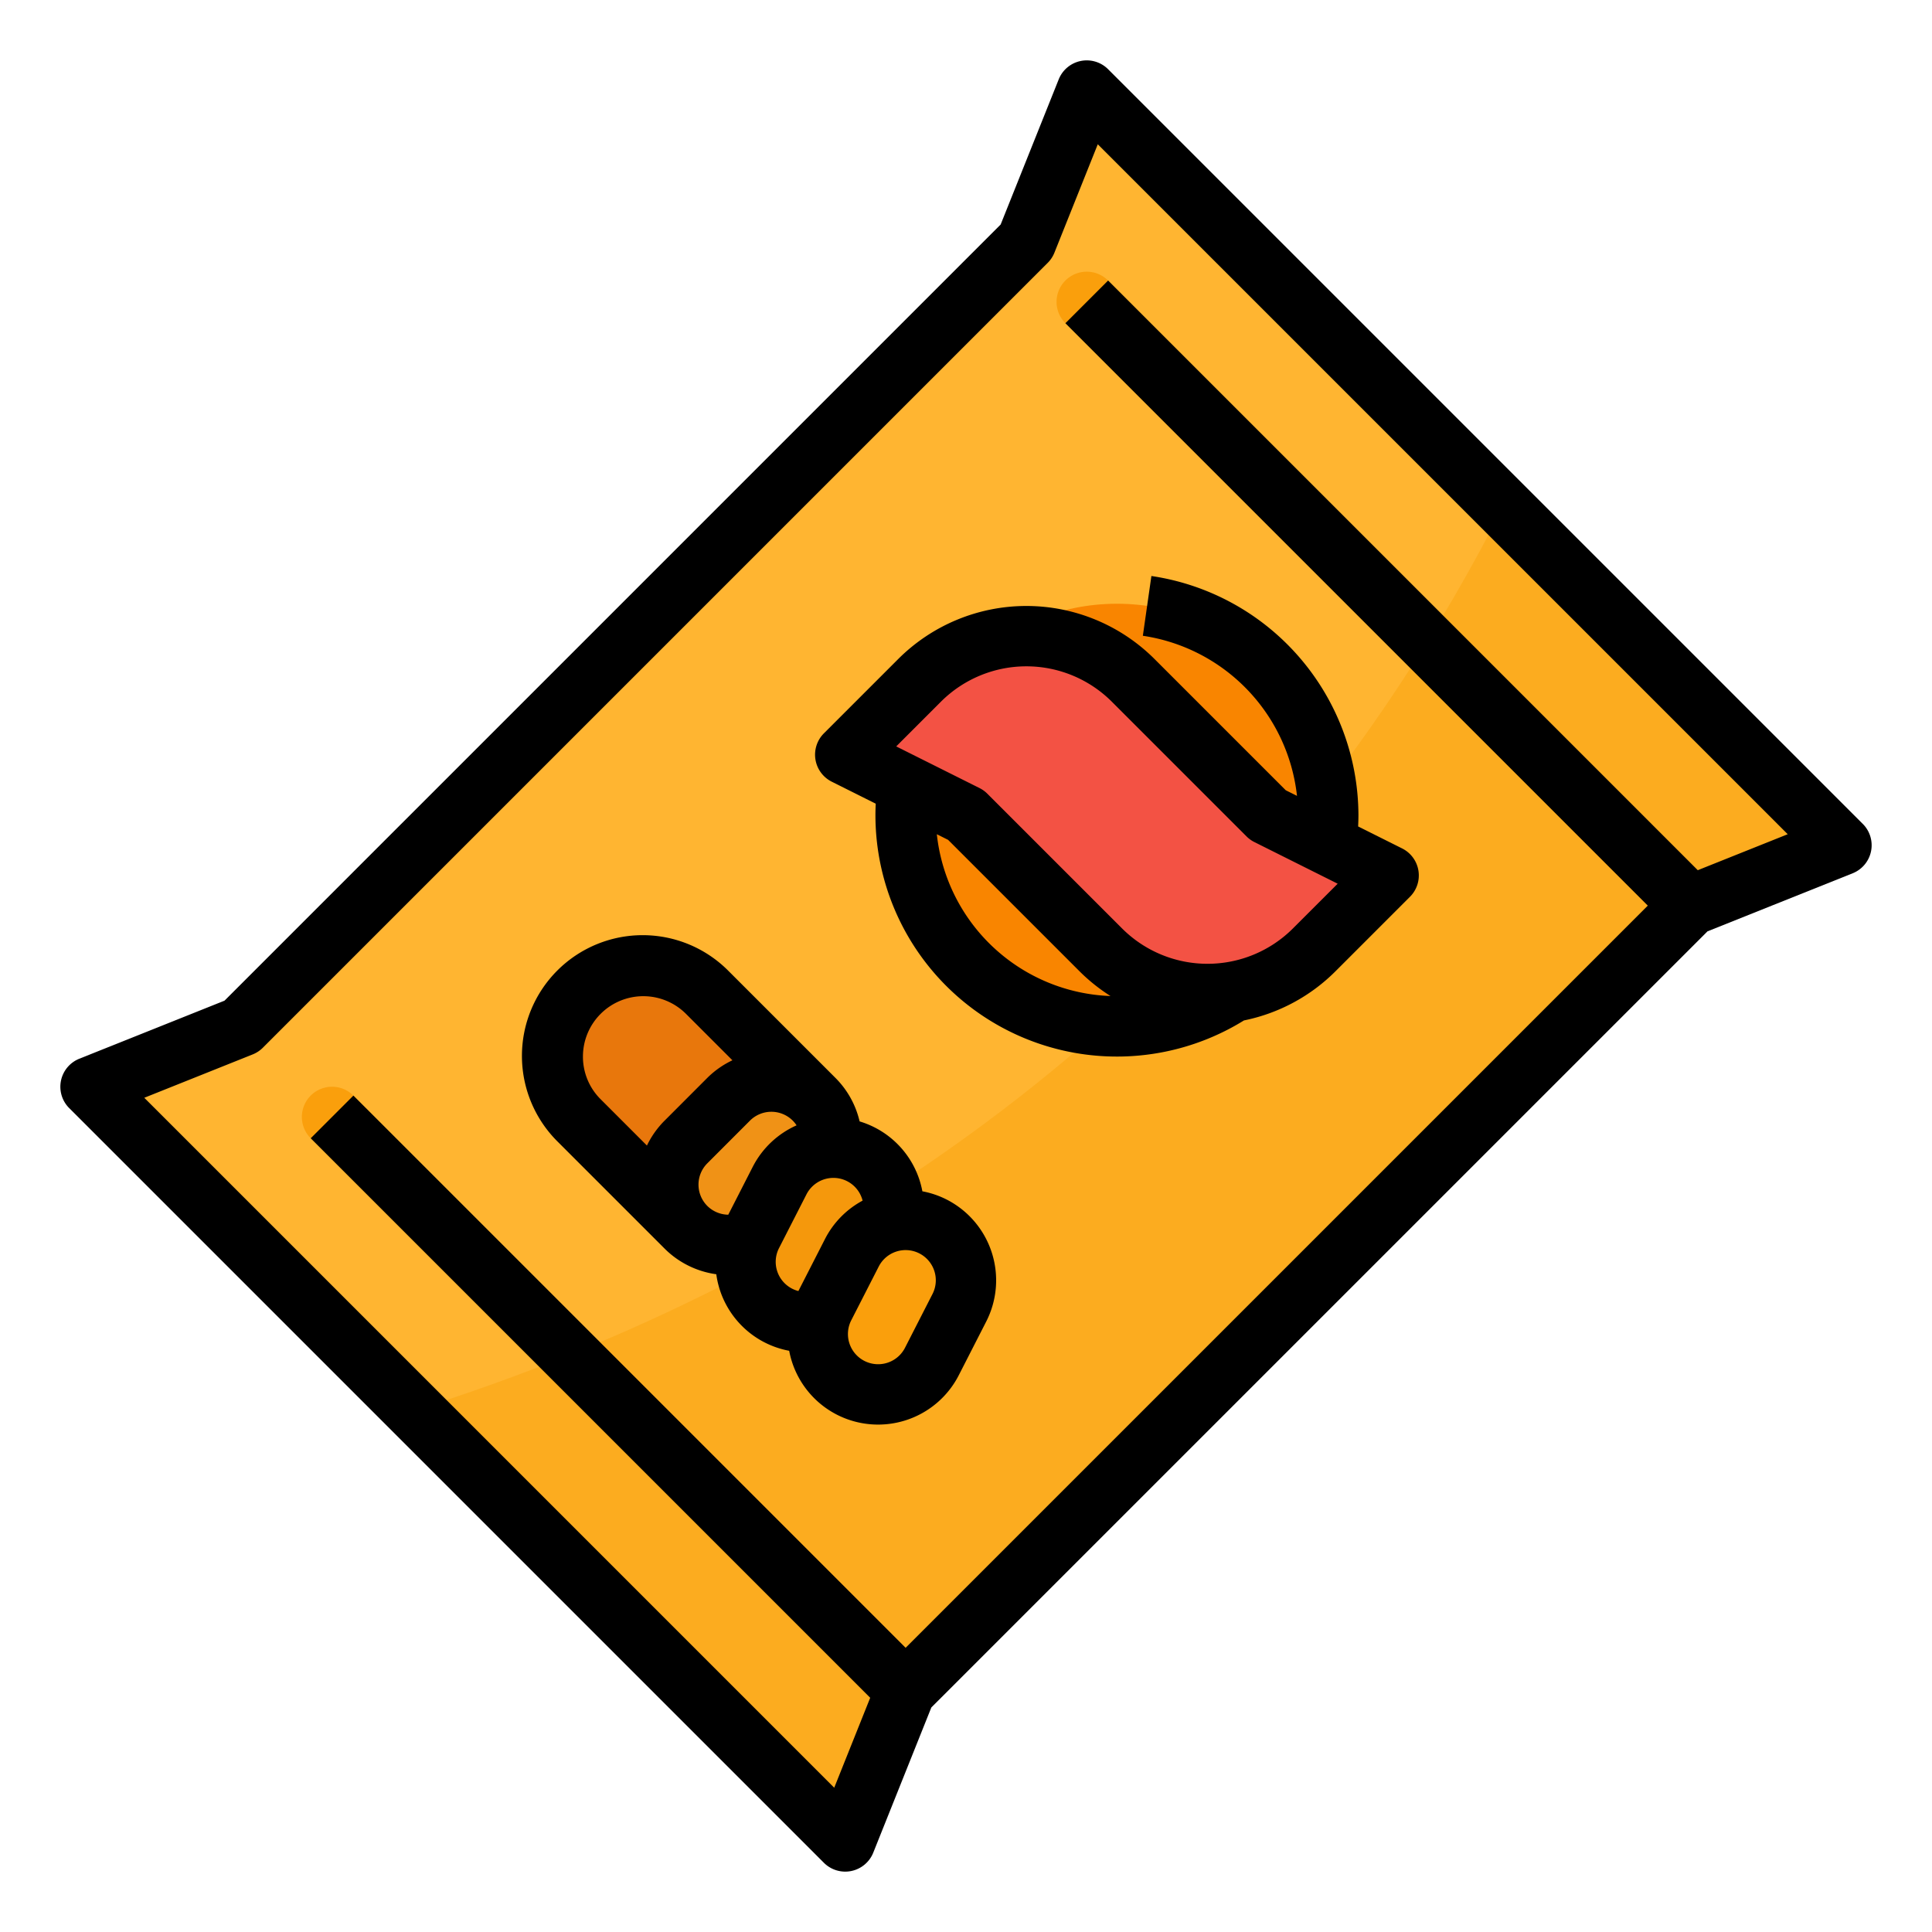 <svg height="512" viewBox="0 0 512 512" width="512" xmlns="http://www.w3.org/2000/svg"><g id="Filled_outline" data-name="Filled outline"><path d="m488 224-40 16-208 208-16 40-114.22-114.22-85.78-85.78 40-16 208-208 16-40 110.33 110.33z" fill="#ffb531"/><path d="m488 224-40 16-208 208-16 40-114.22-114.22c110.54-34.7 221.09-107.08 288.55-239.45z" fill="#fcac1f"/><path d="m448 248a7.976 7.976 0 0 1 -5.657-2.343l-160-160a8 8 0 0 1 11.314-11.314l160 160a8 8 0 0 1 -5.657 13.657z" fill="#fa9f0c"/><path d="m240 456a7.976 7.976 0 0 1 -5.657-2.343l-152-152a8 8 0 0 1 11.314-11.314l152 152a8 8 0 0 1 -5.657 13.657z" fill="#fa9f0c"/><circle cx="296" cy="216" fill="#f98500" r="56"/><path d="m291.716 251.716-35.716-35.716-32-16 19.716-19.716a40 40 0 0 1 56.568 0l35.716 35.716 32 16-19.716 19.716a40 40 0 0 1 -56.568 0z" fill="#f35244"/><path d="m165.8 267.314h40a16 16 0 0 1 16 16v16a16 16 0 0 1 -16 16h-40a24 24 0 0 1 -24-24 24 24 0 0 1 24-24z" fill="#e8770c" transform="matrix(.707 .707 -.707 .707 259.238 -43.229)"/><rect fill="#f09216" height="48" rx="16" transform="matrix(.707 .707 -.707 .707 276.209 -50.258)" width="32" x="182.772" y="284.284"/><rect fill="#f5980c" height="48" rx="16" transform="matrix(.89 .455 -.455 .89 172.803 -63.006)" width="32" x="201.214" y="303.27"/><rect fill="#fa9f0c" height="48" rx="16" transform="matrix(.89 .455 -.455 .89 183.615 -69.621)" width="32" x="220.355" y="322.41"/><path d="m493.657 218.343-200-200a8 8 0 0 0 -13.085 2.686l-15.39 38.471-205.682 205.682-38.475 15.39a8 8 0 0 0 -2.686 13.085l200 200a8 8 0 0 0 13.085-2.686l15.39-38.475 205.686-205.678 38.475-15.39a8 8 0 0 0 2.686-13.085zm-43.73 12.27-156.27-156.27-11.314 11.314 154.343 154.343-196.686 196.686-146.343-146.343-11.314 11.314 148.27 148.27-9.535 23.838-182.842-182.843 28.735-11.494a8.01 8.01 0 0 0 2.686-1.771l208-208a8 8 0 0 0 1.771-2.686l11.494-28.736 182.842 182.843z"/><path d="m305.941 174.627a48.054 48.054 0 0 0 -67.882 0l-19.716 19.716a8 8 0 0 0 2.079 12.812l11.658 5.829c-.047 1-.08 2.009-.08 3.016a63.992 63.992 0 0 0 97.663 54.425 47.7 47.7 0 0 0 24.278-13.052l19.716-19.716a8 8 0 0 0 -2.079-12.812l-11.658-5.829c.047-1 .08-2.009.08-3.016a64.279 64.279 0 0 0 -54.868-63.353l-2.264 15.84a48.219 48.219 0 0 1 40.849 42.427l-2.978-1.489zm-57.67 46.453 2.99 1.495 34.8 34.8a47.954 47.954 0 0 0 8.232 6.584 48.064 48.064 0 0 1 -46.022-42.879zm94.356 24.979a32.037 32.037 0 0 1 -45.254 0l-35.716-35.716a7.986 7.986 0 0 0 -2.079-1.5l-22.073-11.036 11.868-11.868a32.037 32.037 0 0 1 45.254 0l35.716 35.716a7.986 7.986 0 0 0 2.079 1.5l22.078 11.036z"/><path d="m250.922 317.918a23.9 23.9 0 0 0 -6.484-2.211 23.909 23.909 0 0 0 -16.632-18.524 23.956 23.956 0 0 0 -6.409-11.531l-28.274-28.272a32 32 0 1 0 -45.26 45.247l28.28 28.28a24.038 24.038 0 0 0 13.68 6.781 23.91 23.91 0 0 0 19.32 20.284 23.965 23.965 0 0 0 12.643 16.93 24.01 24.01 0 0 0 32.295-10.443l7.284-14.246a24.029 24.029 0 0 0 -10.443-32.295zm-96.437-37.918a16 16 0 0 1 27.315-11.312l12.3 12.3a23.873 23.873 0 0 0 -6.657 4.664l-11.307 11.318a24.048 24.048 0 0 0 -4.692 6.614l-12.27-12.274a15.882 15.882 0 0 1 -4.689-11.31zm45 29.221-6.485 12.689a8.027 8.027 0 0 1 -5.547-2.318l-.009-.009a7.987 7.987 0 0 1 .012-11.3l11.3-11.312a8.024 8.024 0 0 1 11.311-.016 8.158 8.158 0 0 1 1.035 1.272 24 24 0 0 0 -11.616 10.994zm19.142 19.14-7.046 13.781a8.125 8.125 0 0 1 -1.656-.628 7.993 7.993 0 0 1 -3.89-9.8 7.83 7.83 0 0 1 .418-.962l7.276-14.243a8.008 8.008 0 0 1 6.9-4.352 7.969 7.969 0 0 1 7.97 6.024 23.852 23.852 0 0 0 -9.971 10.18zm28.493 14.569-7.284 14.245a8 8 0 1 1 -14.246-7.284l7.284-14.246a8 8 0 0 1 14.246 7.285z"/></g></svg>